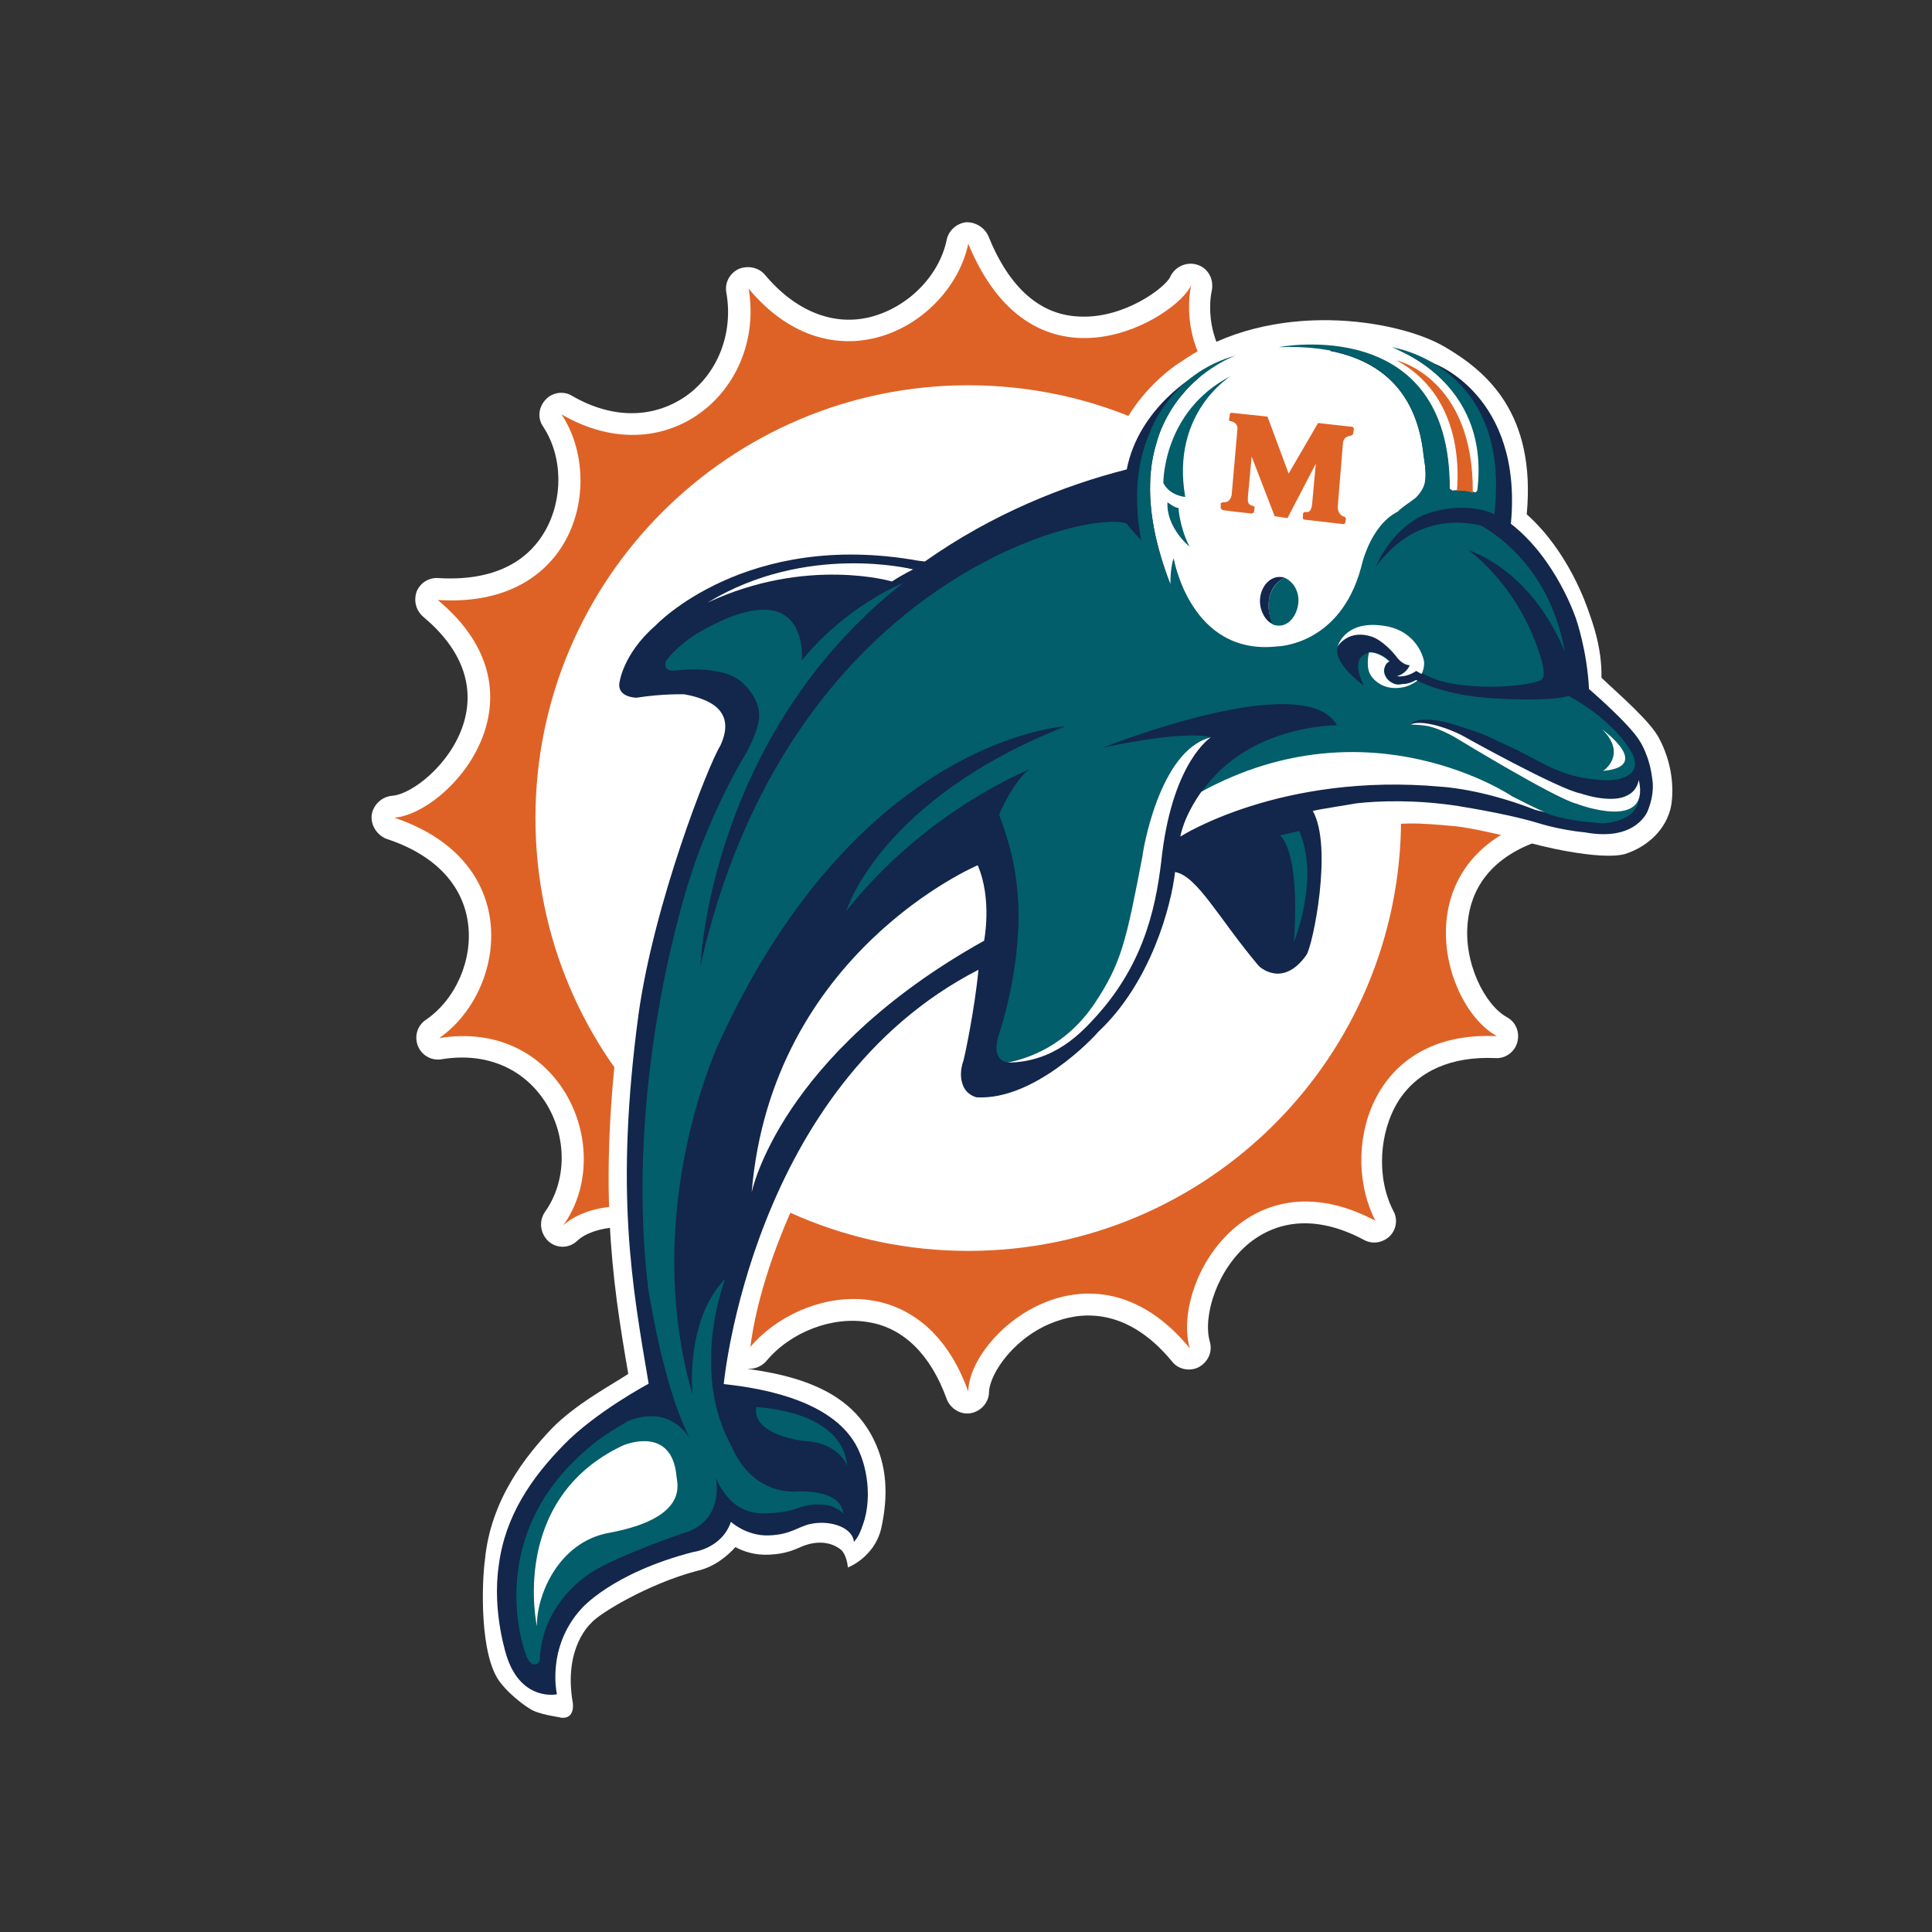 <?xml version="1.0" encoding="utf-8"?>
<!-- Generator: Adobe Illustrator 16.0.4, SVG Export Plug-In . SVG Version: 6.00 Build 0)  -->
<!DOCTYPE svg PUBLIC "-//W3C//DTD SVG 1.1//EN" "http://www.w3.org/Graphics/SVG/1.1/DTD/svg11.dtd">
<svg version="1.1" xmlns="http://www.w3.org/2000/svg" xmlns:xlink="http://www.w3.org/1999/xlink" x="0px" y="0px" width="512px"
	 height="512px" viewBox="0 0 512 512" enable-background="new 0 0 512 512" xml:space="preserve">
<rect x="0" y="0" width="512" height="512" fill="#333333" stroke="none"/>
<g id="grids" display="none">
	<g id="svgGrid_13_" display="inline">
		<line fill="none" stroke="#B35047" x1="32" y1="0" x2="32" y2="512"/>
		<line fill="none" stroke="#B35047" x1="64" y1="0" x2="64" y2="512"/>
		<line fill="none" stroke="#B35047" x1="96" y1="0" x2="96" y2="512"/>
		<line fill="none" stroke="#B35047" x1="128" y1="0" x2="128" y2="512"/>
		<line fill="none" stroke="#B35047" x1="160" y1="0" x2="160" y2="512"/>
		<line fill="none" stroke="#B35047" x1="192" y1="0" x2="192" y2="512"/>
		<line fill="none" stroke="#B35047" x1="224" y1="0" x2="224" y2="512"/>
		<line fill="none" stroke="#B35047" x1="256" y1="0" x2="256" y2="512"/>
		<line fill="none" stroke="#B35047" x1="288" y1="0" x2="288" y2="512"/>
		<line fill="none" stroke="#B35047" x1="320" y1="0" x2="320" y2="512"/>
		<line fill="none" stroke="#B35047" x1="352" y1="0" x2="352" y2="512"/>
		<line fill="none" stroke="#B35047" x1="384" y1="0" x2="384" y2="512"/>
		<line fill="none" stroke="#B35047" x1="416" y1="0" x2="416" y2="512"/>
		<line fill="none" stroke="#B35047" x1="448" y1="0" x2="448" y2="512"/>
		<line fill="none" stroke="#B35047" x1="480" y1="0" x2="480" y2="512"/>
		<line fill="none" stroke="#B35047" x1="0" y1="32" x2="512" y2="32"/>
		<line fill="none" stroke="#B35047" x1="0" y1="64" x2="512" y2="64"/>
		<line fill="none" stroke="#B35047" x1="0" y1="96" x2="512" y2="96"/>
		<line fill="none" stroke="#B35047" x1="0" y1="128" x2="512" y2="128"/>
		<line fill="none" stroke="#B35047" x1="0" y1="160" x2="512" y2="160"/>
		<line fill="none" stroke="#B35047" x1="0" y1="192" x2="512" y2="192"/>
		<line fill="none" stroke="#B35047" x1="0" y1="224" x2="512" y2="224"/>
		<line fill="none" stroke="#B35047" x1="0" y1="256" x2="512" y2="256"/>
		<line fill="none" stroke="#B35047" x1="0" y1="288" x2="512" y2="288"/>
		<line fill="none" stroke="#B35047" x1="0" y1="320" x2="512" y2="320"/>
		<line fill="none" stroke="#B35047" x1="0" y1="352" x2="512" y2="352"/>
		<line fill="none" stroke="#B35047" x1="0" y1="384" x2="512" y2="384"/>
		<line fill="none" stroke="#B35047" x1="0" y1="416" x2="512" y2="416"/>
		<line fill="none" stroke="#B35047" x1="0" y1="448" x2="512" y2="448"/>
		<line fill="none" stroke="#B35047" x1="0" y1="480" x2="512" y2="480"/>
		<rect fill="none" stroke="#B35047" width="512" height="512"/>
	</g>
</g>
<g id="b_x26_w" display="none">
	<g id="Layer_9" display="inline">
	</g>
	<g id="Layer_6_copy" display="inline">
	</g>
	<g id="Layer_7_copy" display="inline">
	</g>
	<g id="Layer_11_copy" display="inline">
	</g>
	<g id="Layer_13_copy" display="inline">
	</g>
	<g id="Layer_15_copy" display="inline">
	</g>
	<g id="Layer_17_copy" display="inline">
	</g>
	<g id="Layer_19_copy" display="inline">
	</g>
	<g id="Layer_21_copy" display="inline">
	</g>
	<g id="Layer_23_copy" display="inline">
	</g>
	<g id="Layer_25_copy" display="inline">
	</g>
	<g id="Layer_27" display="inline">
	</g>
	<g id="Layer_29_copy" display="inline">
		<path fill="#FFFFFF" d="M409.8,211c-13.7-2.9-17.8-18.3-18-19v-0.2c-4.2-15.4,9.3-26.8,10-27.3c2-1.7,2.7-4.6,1.5-7
			c-1.2-2.4-3.7-3.7-6.5-3.2c-17.3,3.6-27.7-9.5-29.4-11.9c-8.8-18.7,1-29.7,1.4-30c2-2.2,2.2-5.4,0.3-7.8c-1.9-2.2-5.3-2.7-7.6-1
			c-15.1,9.8-28.3,0.2-28.8-0.3h-0.2c-14.9-10.7-11.5-25.6-11.4-26.1c0.7-3.1-0.9-6.1-3.7-7c-2.9-1-6.1,0.5-7.3,3.2
			c-1.2,2.7-11.9,10.9-23.6,10.5c-10.7-0.2-19-7.5-24.6-21.4c-1-2.2-3.4-3.7-5.9-3.6c-2.5,0.3-4.6,2.2-5.1,4.6
			c-2,9.7-10.4,18-20.2,20.5c-9.8,2.5-19.9-1.5-28-11.2c-1.7-2-4.6-2.5-7-1.5c-2.4,1.2-3.7,3.7-3.2,6.3c1.9,10.9-2.4,21.6-10.9,27.5
			c-8.7,5.9-19.5,5.9-30-0.2c-2.2-1.4-5.3-0.9-7,1c-1.9,2-2.2,4.9-0.7,7.1c5.3,8,5.4,19.3,0.5,27.8c-3.6,6.3-11.4,13.4-28.2,12.4
			c-2.5-0.2-4.8,1.2-5.8,3.6c-0.8,2.4-0.2,4.9,1.7,6.6c10.2,8.5,13.9,18.3,10.7,28.5c-3.4,10.7-13.7,18.7-19,19
			c-2.7,0.3-4.9,2.4-5.3,5.1c-0.3,2.7,1.4,5.3,3.9,6.3c12.6,4.1,20.2,12,21.6,22.2c1.4,9.7-3.2,20.4-11.2,25.8c-2.2,1.5-3.1,4.4-2,7
			c1,2.4,3.6,3.9,6.3,3.4c11.7-1.9,21.7,2.4,27.5,11.5c5.8,9.2,5.6,20.9-0.2,29c-1.7,2.5-1.2,5.8,1,7.8c2.2,1.9,5.4,1.9,7.6-0.2
			c4.4-4.1,15.8-5.3,25.3-0.5c7.3,3.6,15.6,11.2,14.4,28.2c-0.2,2.5,1.4,4.9,3.7,5.8c2.2,1,4.9,0.3,6.6-1.5
			c6.4-7.8,17.6-12.1,27.2-10.4c9.3,1.5,16.5,8.7,20.7,20.4c1,2.5,3.6,4.2,6.4,3.7c2.7-0.5,4.8-2.9,4.8-5.6
			c0.2-5.1,7.1-15.1,18-18.8c7.6-2.7,19.2-3,30.5,10.7c1.7,2.2,4.8,2.7,7.1,1.5c2.5-1.4,3.7-4.1,2.9-6.8c-1.9-6.8,2-19.2,10.5-26.1
			c8.3-6.6,18.8-7,30.4-0.8c2.2,1.2,4.9,0.8,6.8-1c1.7-1.7,2.2-4.4,1-6.6c-4.6-8.8-3.9-21,1.4-29.4c5.1-7.8,13.9-11.7,25.6-11.2
			c2.5,0.2,5.1-1.5,5.8-4.2c0.7-2.5-0.3-5.3-2.7-6.6c-5.9-3.2-11.7-14.6-10.4-25.5c0.8-7.5,5.1-17.3,20.9-21.9
			c2.5-0.7,4.4-3.1,4.2-5.8C414.2,213.7,412.4,211.5,409.8,211z"/>
		<path d="M408.6,216.6c-36.8,10.7-27,49.6-11.9,58c-34.1-1.7-41.6,30.9-32.2,48.9c-34.5-18.2-54,17-49.2,33.8
			c-26-31.6-58.5-3.9-58.7,11.5c-12-33.6-44.3-27.8-57.9-11.7c2.5-37.7-37-43.6-49.4-32.4c14.3-20.2-0.8-54.8-32.9-49.6
			c17.6-12.2,22.9-46.7-11.9-58.4c14.4-1.2,42.3-32.1,11.5-57.7c36.7,2.4,44.5-31.6,32.8-49.2c28,16.3,54.1-6.6,49.6-33.3
			c22.7,27.2,53.6,9.8,58.2-11.9c17.7,42.8,55.5,19.5,59.1,10.9c0,0-4.9,19,13.6,32.4c0,0,16.6,12.7,35.5,0.3c0,0-13.2,13.9-2.2,37
			c0,0,12.7,19.3,35.6,14.6c0,0-17.1,13.9-11.9,33.4C386.2,193.3,391,213,408.6,216.6L408.6,216.6z"/>
		<path fill="#FFFFFF" d="M141.9,216.8c0-63.3,51.4-114.7,114.7-114.7c63.3,0,114.7,51.4,114.7,114.7c0,63.5-51.4,114.7-114.7,114.7
			C193.3,331.5,141.9,280.2,141.9,216.8z M140.2,452.7c0,0-4.4-2.7-7.6-6.8c-5.6-7.1-4.9-26.6-4.1-32.4c1.5-16.3,11.2-28,17.6-34.8
			c6.4-6.6,16-11.7,20.4-14.6c-4.4-25.5-8.1-50.2-2-95.9c3.9-29.2,17.8-65.8,22.2-73c0.7-1.5,0.9-2.7,0.5-3.2
			c-0.3-0.8-2.4-2.2-6.3-2.9c-1.2,0-6.1-0.2-11.5,0.8h-0.8c-1,0-4.9-0.3-7.3-3.1c-1.4-1.7-2-3.7-2-5.8v-0.3c0.2-1,1.2-10,11.4-18.8
			c2.4-2.5,27.2-26.5,73-18.5c15.3-10.4,32.2-18.2,50.9-23.2c4.4-15.1,16.5-23.2,18.5-24.4C337,79.1,370.6,84.6,383,92
			c10.9,6.4,24.1,17.5,21.6,44.3c11,9.8,15.8,23.9,16.6,26.3c0.5,1.5,3.4,8.8,3.2,17c4.6,4.4,13.2,11.7,15.4,16.3
			c3.1,5.9,3.9,12.4,3.1,17.5c-1.2,6.4-6.3,11-12.2,12.9c-6.6,1.9-24.1-2.4-26.8-3.4c-4.8-1.5-14.8-3.6-17.8-3.9
			c-10.7-1-13.9-1.2-26.1,0.5c-2.5,0.3-4.1,0.5-5.6,1c3.2,16-2.9,33.6-4.1,35.1c-3.4,4.4-7.3,7.3-11.4,7.5c-5.1,0.3-8.3-3.2-8.7-3.7
			h-0.2c-3.6-4.4-6.6-8.5-9.3-12c-2-2.9-4.2-5.8-6.1-8c-2.5,11.2-8.7,26.6-20.2,37.7c-6.4,7.6-21.9,19.3-35.1,18.7
			c-3.7-0.2-6.3-1.7-8.1-5.3c-1.5-3.2-1.7-7.8-0.3-11.2c0.2-0.3,1.2-3.4,2.2-8.3c-9,5.3-18.8,13.2-27.5,22.4
			c-7,7.5-25.8,41.4-27.3,69.4c18.5,2.5,28.3,8.6,33.3,18.8c3.4,7,3.9,14.6,1.9,23.6c-1.9,7.6-8.8,10.2-8.8,10.2s-0.2-3-1.7-4.6
			c-4.1-3.4-9.2-1.5-10.4-1c-1.9,0.8-4.2,2-8.7,2.2c-3.7,0.2-6.8-0.8-9-2c-2.2,2.4-5.6,5.3-10.2,6.3c-12.9,3.4-26.1,11.4-28,13.8
			c0,0-7.5,6.4-4.9,21.2c0,0,0.7,4.4-3.2,3.9C148.5,455,142.7,454.5,140.2,452.7L140.2,452.7z"/>
		<path d="M347.9,214.9c5.4,9.5,0,35.8-1.7,38.2c-6.4,9-12.6,2.9-12.6,2.9c-10.5-12.4-16.3-23.9-22.2-24.9
			c-1,8.8-6.3,29.2-20.4,42.4c-1.2,1.5-17,18.2-32.2,17.3c-0.8-0.2-2.5-0.9-3.4-2.7c-1.5-3.2-0.3-6.3,0-7.3
			c0.2-0.7,2.9-13.2,3.9-23.8c-60.2,30.9-67.5,109.8-67.5,109.8c11.5,1.2,29.5,4.8,35.5,17c3.1,6.4,3.4,14.4,1.5,19.9
			c-0.8,2.4-1.4,3.7-2.5,4.9c-0.3-3.6-5.8-5.8-11.2-4.8c-3.7,0.7-5.3,2.9-11.4,3.1c-5.9,0.2-10-3.6-10-3.6c-2.4,7.1-10,8-10,8
			c-21.7,5.6-29.7,15.1-29.7,15.1c-9.3,10.3-6.4,22.6-6.4,22.6s-9.2,2-13.2-9.7c0,0-4.1-11.9-2.2-24.6c1.7-13.1,8.8-23.2,17.1-31.7
			c8.5-8.8,22.6-16.3,22.6-16.3c-4.4-26.1-9-50.7-2.7-97.8c4.1-29.5,18.5-66.2,21.7-71.3c3.7-8-0.8-12-9.5-13.6
			c0,0-5.8-0.2-12.7,0.9c0,0-4.8,0-4.6-3.6c0,0,0.7-7.8,9.7-15.6c0,0,23.8-25.3,69.6-17.1l1.7,0.2c18-12.7,37-20.2,53.5-24.4
			c3.2-16.5,18.5-25.1,18.5-25.1c1.2-0.3-0.3,1.5,0.8,1c-9.2,7.8-19.5,24.1-7.5,54.8c0,0-0.2-3.6,0.8-7c0,0,4.4,26,27.5,23.4
			c0,0,16.6-0.2,22.2-20.9c0,0,2-10.4,9.7-14.8c1.4-1.4,2.2-1.7,4.8-3.7c2.5-2.7,2.9-4.8,2-10.7c-1-10.2-5.3-24.6-24.9-28.3
			c0.2-0.3,0.3-0.8,0.3-1.2c13.4,1.2,31.7,8.3,31.6,37.8l0.7,0.5c0,0,3.4-0.5,6.1,0.5c0,0,0.3-0.2,0.5-0.5c3.6-29.4-22.7-38-22.7-38
			c7.8,2.5,11.2,4.2,11.2,4.2s23.4,8.5,20.2,42.4c12.2,9.5,17.3,25.3,17.3,25.3s2.9,8.3,3.4,18.5c0,0,10.5,9,13.4,13.7
			c0,0,2.7,3.9,3.4,10.4c0,0,0.7,3.4-1.2,8.1c0,0-2.9,8.3-16.6,5.8c-7-0.7-12.2-2.4-12.2-2.4c-7.3-2.2-16.1-3.7-21.5-4.6
			c-11-1.7-21-1.4-27-0.7C359.1,213,349.9,214.4,347.9,214.9z"/>
		<path fill="#FFFFFF" d="M310.2,155c0,0-0.2-3.6,0.8-7c0,0,4.4,26,27.5,23.4c0,0,16.6-0.2,22.2-20.9c0,0,2-10.4,9.7-14.8
			c1.4-1.4,2.2-1.7,4.8-3.7c2.5-2.7,2.9-4.8,2-10.7c-1.2-12.1-7-30.4-38.4-29.2c0,0,45.5-9,45.3,37.5l0.7,0.5c0,0,3.4-0.5,6.1,0.5
			c0,0,0.3-0.2,0.5-0.5c3.6-29.4-22.7-38-22.7-38s1.5,0.3,3.7,1c-9.7-3.9-20-3.4-20-3.4c-10.5,0.2-18.8,1.9-25.3,4.4h0.3
			C327.5,94.2,291.4,106.8,310.2,155L310.2,155z"/>
		<path d="M434.3,209c1.5,9.2-9.8,9.2-9.8,9.2c-13.7-1.2-15.1-2.5-25.6-8.3c0,0-37.2-22.6-80.4,0c0,0-0.7,0.8-1.5,2.2
			c12-20.2,37.3-19.9,37.3-19.9c-8.7-15.4-61.9,5.9-61.9,5.9c23.2-4.9,28.5-2.7,28.5-2.7h-0.2c-13.6,3.7-17.8,31.2-17.8,31.2
			c-4.4,22.9-5.6,28.7-12.9,39.5c-2.9,4.2-9.7,12.7-22.9,15.4h1h-1.2c-0.5,0-1-0.3-1-0.3s-2.9-1-1.4-6.4c0,0,5.9-16.5,5.4-34.5
			c-0.5-11.2-2.7-17.1-4.1-21.6c-0.3-0.8-0.7-1.7-1-2.9c0,0,3.7-8.8,8-11.9c0,0-27.5,10.9-48.5,37.5c0,0,8.7-29.4,58-48.9
			c0,0-54.5,2.9-91.5,83.3c0,0-21.4,44.5-7.3,93.7c0,0-2-19.7,8.7-30.6c0,0-9.7,24.6,2,45c0,0,4.1,11.2,16.1,11.4
			c0,0,12.4-1.2,13.2,5.8c-0.5-0.5-1.2-1-1.7-1.2c-0.9-0.5-1.7-1.2-5.3-1.2c-4.1,0-5.1,1.7-11,2.2c-3.6,0.3-11,1.4-15.8-9.2
			c0,0,2.7,11.7-9.2,14.8c0,0-15.6,5.4-22.6,9.5c0,0-13.6,7.1-14.8,22.9c0,0,0.3,2.2-1.5,2.2c0,0-1.5,0.2-2.5-3.4
			c0,0-11.2-30,16.3-53.5c3.4-3.1,7.3-5.4,11-7.6c11.7-4.7,16.5,4.8,16.5,4.8c-6.6-12.9-10-33.4-11.2-40.2c0-0.7,0-1.4-0.2-2
			c-5.4-50.4,8.3-99.6,13.9-113.9c3.1-8.1,6.6-15.6,10.5-22.6l-0.2,0.3c4.8-7.5,5.3-11.7,5.3-11.7c1.2-5.6-3.9-10-3.9-10
			c-4.9-5.4-18-3.6-18-3.6s-3.4,0.5-2.7-2.2v-0.2c1.7-2.5,4.8-5.1,8.1-7.3c30.4-17.8,28,7,28,7c11.9-14.6,26.8-20.5,26.8-20.5
			C188,194.9,185.6,256,185.6,256c22.9-101.5,101.5-121,112.9-117.3c0.5,0.7,2.7,3.2,3.9,4.4c-1.5-8.1-2-18.8,2.4-28.7
			c0,0,5.3-15.4,22.7-20.2c0,0-4.9,1.7-10.2,6.3c-2.4,2-4.9,4.8-7.1,8.3c-0.5,1-1.2,2-1.7,3.2c-0.8,1.5-1.5,3.4-2,5.4
			c-1,3.2-1.7,7-1.7,11c-0.2,7.3,1.4,16.1,5.4,26.5c0,0-0.2-3.6,0.8-7c0,0,4.4,26,27.5,23.4c0,0,16.6-0.2,22.2-20.9
			c0,0,2.2-11,9.7-14.8c1.4-1.4,2.2-1.7,4.8-3.7c2.2-2.2,2.4-4.1,2.4-4.1c0.5-2.9-0.3-6.6-0.3-6.6c-1.2-12.1-7-30.4-38.4-29.2
			c0,0,45.5-9,45.3,37.5l0.7,0.5c0,0,3.4-0.5,6.1,0.5c0,0,0.3-0.2,0.5-0.5c3.6-29.4-22.7-38-22.7-38s31.9,4.6,27.2,44.3
			c-3.9-2-11.7-2.7-19,0.3c-8.7,4.2-12.4,13.6-12.4,13.6c9.3-12.6,20.9-12.6,28-10.9c7.5,4.4,18.8,14.3,22.2,33.9
			c0,0,0.2,0.2,0.2,0.3c-2.2-5.8-9.7-21.6-26-27.8c0,0,12,8.1,18.3,25.5c0.8,2.4,3.2,8.5,0.7,9.2c-4.4,1.7-17.8,2.5-26.5,0
			c-2.5-0.9-3.7-1.4-4.9-2.2c-0.5-0.2-1.2-0.5-1.2-0.5c-2.7,1.9-5.1,1.4-5.1,1.4c2.5-0.7,3.4-2.9,3.4-2.9c-2.2-0.2-3.7-2.5-3.7-2.5
			c-3.2-3.9-5.9-4.9-5.9-4.9c-6.3-2.4-9.2,1.7-9.5,2.4c-0.8,2,0.2,5.4,6.8,10.5c-1.7-3.6-2.7-7.5,1.2-8.7c0.2,0,0.3-0.2,0.3-0.2
			c2.2-0.2,4.4,1.4,5.4,2.4c-0.5,0.2-1,0.7-1.2,1.4c-0.7,1.5,0.3,3.6,2.2,4.4c0.7,0.3,1.5,0.3,2.4,0.2c1,0,2.2-0.3,3.6-1
			c5.9,3.1,14.4,4.6,21.2,4.9c0,0,14.9,0.9,19.2-0.7c12.9,7.1,17.1,15.4,17.3,16.3c2,6.1-6.8,6.1-6.8,6.1
			c-12.4-0.3-17.1-4.8-25.6-8.7c-9.5-4.4-6.1-3.1-15.3-6.1c0,0-9.3-3.1-11.9,0.3l0.5-0.5c0,0,3.6-0.5,9.8,2.5
			c7,3.6,13.4,6.6,20.2,9.8c0,0,10,8.5,21,7.5l4.1,0.3L434.3,209L434.3,209z M314.1,131.7c0,0-4.1-0.3-5.8-3.7c0,0-0.2-19,17.8-28.3
			C326.2,99.7,310.2,109.3,314.1,131.7z M309.4,133.1c0,0,1.9,1.5,2.9,1.5c0,0,0.3,5.1,2.9,10.2C315.1,144.8,309,139.7,309.4,133.1z
			 M340.4,153.1c-3.7,1.9-4.1,5.8-4.1,5.8c-0.5,3.6,0.8,6.3,1,6.6c0.5,0.2,1,0.3,1.7,0.3c2.7,0,4.9-2.9,5.1-6.4
			C344.2,156.3,342.5,154,340.4,153.1z"/>
		<path fill="#13264B" d="M336.3,158.9c0,0,0.3-3.9,4.1-5.8c-0.5-0.2-0.8-0.2-1.4-0.2c-2.7,0-5.1,2.9-5.1,6.4c0,2.7,1.5,5.3,3.4,6.1
			C337.2,165.2,335.8,162.5,336.3,158.9L336.3,158.9z"/>
		<path d="M326.5,111.7c1.4,0.5,1.5,1.4,1.4,2.4l-1.5,17.1c-0.2,0.9-0.7,1.9-1.9,1.9H324c0,0-0.5,0.2-0.5,0.3v1.2
			c0,0,0.2,0.3,0.3,0.5c0.2,0.2,8,1,8,1s0.3-0.2,0.5-0.3l0.2-1.4l-0.3-0.3c-2-0.3-1.4-1.9-1.5-2.4l1-10.7l6.1,15.8l3.4,0.5l7.5-14.4
			l-1,10.9c-0.2,1.5-0.8,1.9-1.2,1.9h-0.5c0,0-0.5-0.2-0.7,0.5v0.7c0,0-0.2,0.7,0.3,0.8l10.4,1.2c0,0,0.3,0,0.5-0.3l0.2-1.2
			c0,0-0.3-0.5-0.5-0.5c0,0-1.5-0.2-1.7-2.4l1.4-17.1c0,0,0-1.7,2-1.9c0,0,0.5-0.2,0.7-0.5l0.2-1.4c0,0-0.2-0.5-0.5-0.5
			c-0.2,0-9-1-9-1l-7.8,13.4l-5.6-15.1l-9.5-1c0,0-0.5,0-0.5,0.5c0,0.3-0.2,1.2-0.2,1.2s0,0.5,0.2,0.5
			C325.8,111.5,326.5,111.7,326.5,111.7L326.5,111.7z M390.3,130.6c0.3-30.5-20.2-35.1-20.2-35.1c16.6,9,16.6,27.7,16,34.6
			C387.1,130,388.8,130,390.3,130.6L390.3,130.6z"/>
		<path fill="#FFFFFF" d="M376.7,178.6c0.3-0.3,0.8-1.9,0.7-3.2c-0.3-2-2.7-9-11.9-9.7c-9.3-0.9-11,5.6-11,5.6s2.9-4.9,9.5-2.4
			c0,0,2.7,1,5.9,4.9c0,0,1.5,2.4,3.7,2.5c0,0-0.8,2.2-3.4,2.9c0,0,2.4,0.5,5.1-1.4L376.7,178.6L376.7,178.6z M371.6,181.3
			c-0.8,0.2-1.7,0.2-2.4-0.2c-1.9-0.8-2.9-2.9-2.2-4.4c0.2-0.7,0.7-1.2,1.2-1.4c-1-1-3.2-2.5-5.4-2.4c0,0-1,3.9,0.5,6.1
			c0,0,2.5,4.4,8.7,3.1c0,0,1.7-0.3,3.6-1.7c-0.2-0.2-0.3-0.2-0.3-0.2C373.9,181,372.7,181.3,371.6,181.3L371.6,181.3z M419,210.3
			c0,0,13.6,4.9,15.3-3.6c3.2,13.9-16.5,6.3-16.5,6.3c-5.8-1.5-31.7-17.3-31.7-17.3c-5.4-3.2-8.5-3.4-8.5-3.4
			c-1-0.2-3.7-0.3-3.7-0.3c1.7-1,7-0.3,13.2,2.7C387.1,194.7,413.2,209.3,419,210.3L419,210.3z M406.8,214.6
			c-14.3-5.6-24.8-6.1-24.8-6.1c-42.6-3.9-69.2,13.2-69.2,13.2c1.2-6.1,5.6-11.9,5.6-11.9c44.5-24.3,82.3,1.2,82.3,1.2
			s7.5,3.9,8.7,4.2C409.3,215.2,407.8,214.9,406.8,214.6L406.8,214.6z M320.9,195.4c0,0-9.8,6.1-12.9,30.7
			c-1.4,12.7-4.1,28.2-17.1,42.8c-4.4,4.9-11.5,12.6-23.9,12.7c13.2-2.7,20-11.2,22.9-15.4c7.3-10.9,8.5-16.6,12.9-39.5
			C302.7,226.6,307,198.8,320.9,195.4L320.9,195.4z M260.8,249.3c0,0,2.2-11-1.7-20c0,0-54.6,23.1-59.9,86.7
			C199.2,316,206.5,279.6,260.8,249.3L260.8,249.3z M187.5,159.7c26.3-16,54.5-8.8,54.5-8.8s-3.1,1.5-5.6,3.2
			C236.4,154.1,213.8,147.4,187.5,159.7z M161.5,406.2c-13.6,2.4-19.4,16.8-19.2,24.8c0,0-7.5-33.6,22.7-47.9c0,0,13.1-5.8,14.3,8.3
			C179.5,393.4,182.4,402.3,161.5,406.2z M424.6,193.3c0,0,13.6,9.8,0.2,11C424.8,204.4,431.4,200,424.6,193.3z"/>
		<path fill="#FFFFFF" d="M344.3,220.2l-5.1,1.2c0,0,5.4,3.4,3.7,28.2C343,249.5,349.8,232.7,344.3,220.2z M200.4,372.9
			c0,0,22.9,0.7,24.1,15.6c0,0-2-6.1-11.2-6.6C213.3,381.9,199.2,380.5,200.4,372.9z"/>
	</g>
	<g id="Layer_31_copy" display="inline">
	</g>
	<g id="Layer_33_copy" display="inline">
	</g>
	<g id="Layer_35_copy" display="inline">
	</g>
	<g id="Layer_37_copy" display="inline">
	</g>
	<g id="Layer_39_copy" display="inline">
	</g>
	<g id="Layer_41_copy" display="inline">
	</g>
	<g id="Layer_43_copy" display="inline">
	</g>
	<g id="Layer_48" display="inline">
	</g>
	<g id="Layer_45_copy" display="inline">
	</g>
	<g id="Layer_49_copy_2" display="inline">
	</g>
	<g id="Layer_51" display="inline">
	</g>
	<g id="Layer_53_copy" display="inline">
	</g>
	<g id="Layer_55_copy" display="inline">
	</g>
	<g id="Layer_57_copy" display="inline">
	</g>
	<g id="Layer_59_copy" display="inline">
	</g>
	<g id="Layer_61_copy" display="inline">
	</g>
	<g id="Layer_63_copy" display="inline">
	</g>
</g>
<g id="color">
	<g id="Layer_5">
	</g>
	<g id="Layer_6">
	</g>
	<g id="Layer_7">
	</g>
	<g id="Layer_11">
	</g>
	<g id="Layer_13">
	</g>
	<g id="Layer_15">
	</g>
	<g id="Layer_17">
	</g>
	<g id="Layer_19">
	</g>
	<g id="Layer_21">
	</g>
	<g id="Layer_23">
	</g>
	<g id="Layer_25">
	</g>
	<g id="Layer_27_copy">
	</g>
	<g id="Layer_29">
		<g>
			<path fill="#FFFFFF" d="M409.8,211c-13.7-2.9-17.8-18.3-18-19v-0.2c-4.2-15.4,9.3-26.8,10-27.3c2-1.7,2.7-4.6,1.5-7
				c-1.2-2.4-3.7-3.7-6.5-3.2c-17.3,3.6-27.7-9.5-29.4-11.9c-8.8-18.7,1-29.7,1.4-30c2-2.2,2.2-5.4,0.3-7.8c-1.9-2.2-5.3-2.7-7.6-1
				c-15.1,9.8-28.3,0.2-28.8-0.3h-0.2c-14.9-10.7-11.5-25.6-11.4-26.1c0.7-3.1-0.9-6.1-3.7-7c-2.9-1-6.1,0.5-7.3,3.2
				c-1.2,2.7-11.9,10.9-23.6,10.5c-10.7-0.2-19-7.5-24.6-21.4c-1-2.2-3.4-3.7-5.9-3.6c-2.5,0.3-4.6,2.2-5.1,4.6
				c-2,9.7-10.4,18-20.2,20.5c-9.8,2.5-19.9-1.5-28-11.2c-1.7-2-4.6-2.5-7-1.5c-2.4,1.2-3.7,3.7-3.2,6.3
				c1.9,10.9-2.4,21.6-10.9,27.5c-8.7,5.9-19.5,5.9-30-0.2c-2.2-1.4-5.3-0.9-7,1c-1.9,2-2.2,4.9-0.7,7.1c5.3,8,5.4,19.3,0.5,27.8
				c-3.6,6.3-11.4,13.4-28.2,12.4c-2.5-0.2-4.8,1.2-5.8,3.6c-0.8,2.4-0.2,4.9,1.7,6.6c10.2,8.5,13.9,18.3,10.7,28.5
				c-3.4,10.7-13.7,18.7-19,19c-2.7,0.3-4.9,2.4-5.3,5.1c-0.3,2.7,1.4,5.3,3.9,6.3c12.6,4.1,20.2,12,21.6,22.2
				c1.4,9.7-3.2,20.4-11.2,25.8c-2.2,1.5-3.1,4.4-2,7c1,2.4,3.6,3.9,6.3,3.4c11.7-1.9,21.7,2.4,27.5,11.5c5.8,9.2,5.6,20.9-0.2,29
				c-1.7,2.5-1.2,5.8,1,7.8c2.2,1.9,5.4,1.9,7.6-0.2c4.4-4.1,15.8-5.3,25.3-0.5c7.3,3.6,15.6,11.2,14.4,28.2
				c-0.2,2.5,1.4,4.9,3.7,5.8c2.2,1,4.9,0.3,6.6-1.5c6.4-7.8,17.6-12.1,27.2-10.4c9.3,1.5,16.5,8.7,20.7,20.4c1,2.5,3.6,4.2,6.4,3.7
				c2.7-0.5,4.8-2.9,4.8-5.6c0.2-5.1,7.1-15.1,18-18.8c7.6-2.7,19.2-3,30.5,10.7c1.7,2.2,4.8,2.7,7.1,1.5c2.5-1.4,3.7-4.1,2.9-6.8
				c-1.9-6.8,2-19.2,10.5-26.1c8.3-6.6,18.8-7,30.4-0.8c2.2,1.2,4.9,0.8,6.8-1c1.7-1.7,2.2-4.4,1-6.6c-4.6-8.8-3.9-21,1.4-29.4
				c5.1-7.8,13.9-11.7,25.6-11.2c2.5,0.2,5.1-1.5,5.8-4.2c0.7-2.5-0.3-5.3-2.7-6.6c-5.9-3.2-11.7-14.6-10.4-25.5
				c0.8-7.5,5.1-17.3,20.9-21.9c2.5-0.7,4.4-3.1,4.2-5.8C414.2,213.7,412.4,211.5,409.8,211z"/>
			<path fill="#DE6226" d="M408.6,216.6c-36.8,10.7-27,49.6-11.9,58c-34.1-1.7-41.6,30.9-32.2,48.9c-34.5-18.2-54,17-49.2,33.8
				c-26-31.6-58.5-3.9-58.7,11.5c-12-33.6-44.3-27.8-57.9-11.7c2.5-37.7-37-43.6-49.4-32.4c14.3-20.2-0.8-54.8-32.9-49.6
				c17.6-12.2,22.9-46.7-11.9-58.4c14.4-1.2,42.3-32.1,11.5-57.7c36.7,2.4,44.5-31.6,32.8-49.2c28,16.3,54.1-6.6,49.6-33.3
				c22.7,27.2,53.6,9.8,58.2-11.9c17.7,42.8,55.5,19.5,59.1,10.9c0,0-4.9,19,13.6,32.4c0,0,16.6,12.7,35.5,0.3c0,0-13.2,13.9-2.2,37
				c0,0,12.7,19.3,35.6,14.6c0,0-17.1,13.9-11.9,33.4C386.2,193.3,391,213,408.6,216.6L408.6,216.6z"/>
			<path fill="#FFFFFF" d="M141.9,216.8c0-63.3,51.4-114.7,114.7-114.7c63.3,0,114.7,51.4,114.7,114.7
				c0,63.5-51.4,114.7-114.7,114.7C193.3,331.5,141.9,280.2,141.9,216.8z M140.2,452.7c0,0-4.4-2.7-7.6-6.8
				c-5.6-7.1-4.9-26.6-4.1-32.4c1.5-16.3,11.2-28,17.6-34.8c6.4-6.6,16-11.7,20.4-14.6c-4.4-25.5-8.1-50.2-2-95.9
				c3.9-29.2,17.8-65.8,22.2-73c0.7-1.5,0.9-2.7,0.5-3.2c-0.3-0.8-2.4-2.2-6.3-2.9c-1.2,0-6.1-0.2-11.5,0.8h-0.8
				c-1,0-4.9-0.3-7.3-3.1c-1.4-1.7-2-3.7-2-5.8v-0.3c0.2-1,1.2-10,11.4-18.8c2.4-2.5,27.2-26.5,73-18.5
				c15.3-10.4,32.2-18.2,50.9-23.2c4.4-15.1,16.5-23.2,18.5-24.4C337,79.1,370.6,84.6,383,92c10.9,6.4,24.1,17.5,21.6,44.3
				c11,9.8,15.8,23.9,16.6,26.3c0.5,1.5,3.4,8.8,3.2,17c4.6,4.4,13.2,11.7,15.4,16.3c3.1,5.9,3.9,12.4,3.1,17.5
				c-1.2,6.4-6.3,11-12.2,12.9c-6.6,1.9-24.1-2.4-26.8-3.4c-4.8-1.5-14.8-3.6-17.8-3.9c-10.7-1-13.9-1.2-26.1,0.5
				c-2.5,0.3-4.1,0.5-5.6,1c3.2,16-2.9,33.6-4.1,35.1c-3.4,4.4-7.3,7.3-11.4,7.5c-5.1,0.3-8.3-3.2-8.7-3.7h-0.2
				c-3.6-4.4-6.6-8.5-9.3-12c-2-2.9-4.2-5.8-6.1-8c-2.5,11.2-8.7,26.6-20.2,37.7c-6.4,7.6-21.9,19.3-35.1,18.7
				c-3.7-0.2-6.3-1.7-8.1-5.3c-1.5-3.2-1.7-7.8-0.3-11.2c0.2-0.3,1.2-3.4,2.2-8.3c-9,5.3-18.8,13.2-27.5,22.4
				c-7,7.5-25.8,41.4-27.3,69.4c18.5,2.5,28.3,8.6,33.3,18.8c3.4,7,3.9,14.6,1.9,23.6c-1.9,7.6-8.8,10.2-8.8,10.2s-0.2-3-1.7-4.6
				c-4.1-3.4-9.2-1.5-10.4-1c-1.9,0.8-4.2,2-8.7,2.2c-3.7,0.2-6.8-0.8-9-2c-2.2,2.4-5.6,5.3-10.2,6.3c-12.9,3.4-26.1,11.4-28,13.8
				c0,0-7.5,6.4-4.9,21.2c0,0,0.7,4.4-3.2,3.9C148.5,455,142.7,454.5,140.2,452.7L140.2,452.7z"/>
			<path fill="#13264B" d="M347.9,214.9c5.4,9.5,0,35.8-1.7,38.2c-6.4,9-12.6,2.9-12.6,2.9c-10.5-12.4-16.3-23.9-22.2-24.9
				c-1,8.8-6.3,29.2-20.4,42.4c-1.2,1.5-17,18.2-32.2,17.3c-0.8-0.2-2.5-0.9-3.4-2.7c-1.5-3.2-0.3-6.3,0-7.3
				c0.2-0.7,2.9-13.2,3.9-23.8c-60.2,30.9-67.5,109.8-67.5,109.8c11.5,1.2,29.5,4.8,35.5,17c3.1,6.4,3.4,14.4,1.5,19.9
				c-0.8,2.4-1.4,3.7-2.5,4.9c-0.3-3.6-5.8-5.8-11.2-4.8c-3.7,0.7-5.3,2.9-11.4,3.1c-5.9,0.2-10-3.6-10-3.6c-2.4,7.1-10,8-10,8
				c-21.7,5.6-29.7,15.1-29.7,15.1c-9.3,10.3-6.4,22.6-6.4,22.6s-9.2,2-13.2-9.7c0,0-4.1-11.9-2.2-24.6c1.7-13.1,8.8-23.2,17.1-31.7
				c8.5-8.8,22.6-16.3,22.6-16.3c-4.4-26.1-9-50.7-2.7-97.8c4.1-29.5,18.5-66.2,21.7-71.3c3.7-8-0.8-12-9.5-13.6
				c0,0-5.8-0.2-12.7,0.9c0,0-4.8,0-4.6-3.6c0,0,0.7-7.8,9.7-15.6c0,0,23.8-25.3,69.6-17.1l1.7,0.2c18-12.7,37-20.2,53.5-24.4
				c3.2-16.5,18.5-25.1,18.5-25.1c1.2-0.3-0.3,1.5,0.8,1c-9.2,7.8-19.5,24.1-7.5,54.8c0,0-0.2-3.6,0.8-7c0,0,4.4,26,27.5,23.4
				c0,0,16.6-0.2,22.2-20.9c0,0,2-10.4,9.7-14.8c1.4-1.4,2.2-1.7,4.8-3.7c2.5-2.7,2.9-4.8,2-10.7c-1-10.2-5.3-24.6-24.9-28.3
				c0.2-0.3,0.3-0.8,0.3-1.2c13.4,1.2,31.7,8.3,31.6,37.8l0.7,0.5c0,0,3.4-0.5,6.1,0.5c0,0,0.3-0.2,0.5-0.5
				c3.6-29.4-22.7-38-22.7-38c7.8,2.5,11.2,4.2,11.2,4.2s23.4,8.5,20.2,42.4c12.2,9.5,17.3,25.3,17.3,25.3s2.9,8.3,3.4,18.5
				c0,0,10.5,9,13.4,13.7c0,0,2.7,3.9,3.4,10.4c0,0,0.7,3.4-1.2,8.1c0,0-2.9,8.3-16.6,5.8c-7-0.7-12.2-2.4-12.2-2.4
				c-7.3-2.2-16.1-3.7-21.5-4.6c-11-1.7-21-1.4-27-0.7C359.1,213,349.9,214.4,347.9,214.9z"/>
			<path fill="#FFFFFF" d="M310.2,155c0,0-0.2-3.6,0.8-7c0,0,4.4,26,27.5,23.4c0,0,16.6-0.2,22.2-20.9c0,0,2-10.4,9.7-14.8
				c1.4-1.4,2.2-1.7,4.8-3.7c2.5-2.7,2.9-4.8,2-10.7c-1.2-12.1-7-30.4-38.4-29.2c0,0,45.5-9,45.3,37.5l0.7,0.5c0,0,3.4-0.5,6.1,0.5
				c0,0,0.3-0.2,0.5-0.5c3.6-29.4-22.7-38-22.7-38s1.5,0.3,3.7,1c-9.7-3.9-20-3.4-20-3.4c-10.5,0.2-18.8,1.9-25.3,4.4h0.3
				C327.5,94.2,291.4,106.8,310.2,155L310.2,155z"/>
			<path fill="#015E6A" d="M434.3,209c1.5,9.2-9.8,9.2-9.8,9.2c-13.7-1.2-15.1-2.5-25.6-8.3c0,0-37.2-22.6-80.4,0
				c0,0-0.7,0.8-1.5,2.2c12-20.2,37.3-19.9,37.3-19.9c-8.7-15.4-61.9,5.9-61.9,5.9c23.2-4.9,28.5-2.7,28.5-2.7h-0.2
				c-13.6,3.7-17.8,31.2-17.8,31.2c-4.4,22.9-5.6,28.7-12.9,39.5c-2.9,4.2-9.7,12.7-22.9,15.4h1h-1.2c-0.5,0-1-0.3-1-0.3
				s-2.9-1-1.4-6.4c0,0,5.9-16.5,5.4-34.5c-0.5-11.2-2.7-17.1-4.1-21.6c-0.3-0.8-0.7-1.7-1-2.9c0,0,3.7-8.8,8-11.9
				c0,0-27.5,10.9-48.5,37.5c0,0,8.7-29.4,58-48.9c0,0-54.5,2.9-91.5,83.3c0,0-21.4,44.5-7.3,93.7c0,0-2-19.7,8.7-30.6
				c0,0-9.7,24.6,2,45c0,0,4.1,11.2,16.1,11.4c0,0,12.4-1.2,13.2,5.8c-0.5-0.5-1.2-1-1.7-1.2c-0.9-0.5-1.7-1.2-5.3-1.2
				c-4.1,0-5.1,1.7-11,2.2c-3.6,0.3-11,1.4-15.8-9.2c0,0,2.7,11.7-9.2,14.8c0,0-15.6,5.4-22.6,9.5c0,0-13.6,7.1-14.8,22.9
				c0,0,0.3,2.2-1.5,2.2c0,0-1.5,0.2-2.5-3.4c0,0-11.2-30,16.3-53.5c3.4-3.1,7.3-5.4,11-7.6c11.7-4.7,16.5,4.8,16.5,4.8
				c-6.6-12.9-10-33.4-11.2-40.2c0-0.7,0-1.4-0.2-2c-5.4-50.4,8.3-99.6,13.9-113.9c3.1-8.1,6.6-15.6,10.5-22.6l-0.2,0.3
				c4.8-7.5,5.3-11.7,5.3-11.7c1.2-5.6-3.9-10-3.9-10c-4.9-5.4-18-3.6-18-3.6s-3.4,0.5-2.7-2.2v-0.2c1.7-2.5,4.8-5.1,8.1-7.3
				c30.4-17.8,28,7,28,7c11.9-14.6,26.8-20.5,26.8-20.5C188,194.9,185.6,256,185.6,256c22.9-101.5,101.5-121,112.9-117.3
				c0.5,0.7,2.7,3.2,3.9,4.4c-1.5-8.1-2-18.8,2.4-28.7c0,0,5.3-15.4,22.7-20.2c0,0-4.9,1.7-10.2,6.3c-2.4,2-4.9,4.8-7.1,8.3
				c-0.5,1-1.2,2-1.7,3.2c-0.8,1.5-1.5,3.4-2,5.4c-1,3.2-1.7,7-1.7,11c-0.2,7.3,1.4,16.1,5.4,26.5c0,0-0.2-3.6,0.8-7
				c0,0,4.4,26,27.5,23.4c0,0,16.6-0.2,22.2-20.9c0,0,2.2-11,9.7-14.8c1.4-1.4,2.2-1.7,4.8-3.7c2.2-2.2,2.4-4.1,2.4-4.1
				c0.5-2.9-0.3-6.6-0.3-6.6c-1.2-12.1-7-30.4-38.4-29.2c0,0,45.5-9,45.3,37.5l0.7,0.5c0,0,3.4-0.5,6.1,0.5c0,0,0.3-0.2,0.5-0.5
				c3.6-29.4-22.7-38-22.7-38s31.9,4.6,27.2,44.3c-3.9-2-11.7-2.7-19,0.3c-8.7,4.2-12.4,13.6-12.4,13.6c9.3-12.6,20.9-12.6,28-10.9
				c7.5,4.4,18.8,14.3,22.2,33.9c0,0,0.2,0.2,0.2,0.3c-2.2-5.8-9.7-21.6-26-27.8c0,0,12,8.1,18.3,25.5c0.8,2.4,3.2,8.5,0.7,9.2
				c-4.4,1.7-17.8,2.5-26.5,0c-2.5-0.9-3.7-1.4-4.9-2.2c-0.5-0.2-1.2-0.5-1.2-0.5c-2.7,1.9-5.1,1.4-5.1,1.4c2.5-0.7,3.4-2.9,3.4-2.9
				c-2.2-0.2-3.7-2.5-3.7-2.5c-3.2-3.9-5.9-4.9-5.9-4.9c-6.3-2.4-9.2,1.7-9.5,2.4c-0.8,2,0.2,5.4,6.8,10.5c-1.7-3.6-2.7-7.5,1.2-8.7
				c0.2,0,0.3-0.2,0.3-0.2c2.2-0.2,4.4,1.4,5.4,2.4c-0.5,0.2-1,0.7-1.2,1.4c-0.7,1.5,0.3,3.6,2.2,4.4c0.7,0.3,1.5,0.3,2.4,0.2
				c1,0,2.2-0.3,3.6-1c5.9,3.1,14.4,4.6,21.2,4.9c0,0,14.9,0.9,19.2-0.7c12.9,7.1,17.1,15.4,17.3,16.3c2,6.1-6.8,6.1-6.8,6.1
				c-12.4-0.3-17.1-4.8-25.6-8.7c-9.5-4.4-6.1-3.1-15.3-6.1c0,0-9.3-3.1-11.9,0.3l0.5-0.5c0,0,3.6-0.5,9.8,2.5
				c7,3.6,13.4,6.6,20.2,9.8c0,0,10,8.5,21,7.5l4.1,0.3L434.3,209L434.3,209z M314.1,131.7c0,0-4.1-0.3-5.8-3.7
				c0,0-0.2-19,17.8-28.3C326.2,99.7,310.2,109.3,314.1,131.7z M309.4,133.1c0,0,1.9,1.5,2.9,1.5c0,0,0.3,5.1,2.9,10.2
				C315.1,144.8,309,139.7,309.4,133.1z M340.4,153.1c-3.7,1.9-4.1,5.8-4.1,5.8c-0.5,3.6,0.8,6.3,1,6.6c0.5,0.2,1,0.3,1.7,0.3
				c2.7,0,4.9-2.9,5.1-6.4C344.2,156.3,342.5,154,340.4,153.1z"/>
			<path fill="#13264B" d="M336.3,158.9c0,0,0.3-3.9,4.1-5.8c-0.5-0.2-0.8-0.2-1.4-0.2c-2.7,0-5.1,2.9-5.1,6.4
				c0,2.7,1.5,5.3,3.4,6.1C337.2,165.2,335.8,162.5,336.3,158.9L336.3,158.9z"/>
			<path fill="#DE6226" d="M326.5,111.7c1.4,0.5,1.5,1.4,1.4,2.4l-1.5,17.1c-0.2,0.9-0.7,1.9-1.9,1.9H324c0,0-0.5,0.2-0.5,0.3v1.2
				c0,0,0.2,0.3,0.3,0.5c0.2,0.2,8,1,8,1s0.3-0.2,0.5-0.3l0.2-1.4l-0.3-0.3c-2-0.3-1.4-1.9-1.5-2.4l1-10.7l6.1,15.8l3.4,0.5
				l7.5-14.4l-1,10.9c-0.2,1.5-0.8,1.9-1.2,1.9h-0.5c0,0-0.5-0.2-0.7,0.5v0.7c0,0-0.2,0.7,0.3,0.8l10.4,1.2c0,0,0.3,0,0.5-0.3
				l0.2-1.2c0,0-0.3-0.5-0.5-0.5c0,0-1.5-0.2-1.7-2.4l1.4-17.1c0,0,0-1.7,2-1.9c0,0,0.5-0.2,0.7-0.5l0.2-1.4c0,0-0.2-0.5-0.5-0.5
				c-0.2,0-9-1-9-1l-7.8,13.4l-5.6-15.1l-9.5-1c0,0-0.5,0-0.5,0.5c0,0.3-0.2,1.2-0.2,1.2s0,0.5,0.2,0.5
				C325.8,111.5,326.5,111.7,326.5,111.7L326.5,111.7z M390.3,130.6c0.3-30.5-20.2-35.1-20.2-35.1c16.6,9,16.6,27.7,16,34.6
				C387.1,130,388.8,130,390.3,130.6L390.3,130.6z"/>
			<path fill="#FFFFFF" d="M376.7,178.6c0.3-0.3,0.8-1.9,0.7-3.2c-0.3-2-2.7-9-11.9-9.7c-9.3-0.9-11,5.6-11,5.6s2.9-4.9,9.5-2.4
				c0,0,2.7,1,5.9,4.9c0,0,1.5,2.4,3.7,2.5c0,0-0.8,2.2-3.4,2.9c0,0,2.4,0.5,5.1-1.4L376.7,178.6L376.7,178.6z M371.6,181.3
				c-0.8,0.2-1.7,0.2-2.4-0.2c-1.9-0.8-2.9-2.9-2.2-4.4c0.2-0.7,0.7-1.2,1.2-1.4c-1-1-3.2-2.5-5.4-2.4c0,0-1,3.9,0.5,6.1
				c0,0,2.5,4.4,8.7,3.1c0,0,1.7-0.3,3.6-1.7c-0.2-0.2-0.3-0.2-0.3-0.2C373.9,181,372.7,181.3,371.6,181.3L371.6,181.3z M419,210.3
				c0,0,13.6,4.9,15.3-3.6c3.2,13.9-16.5,6.3-16.5,6.3c-5.8-1.5-31.7-17.3-31.7-17.3c-5.4-3.2-8.5-3.4-8.5-3.4
				c-1-0.2-3.7-0.3-3.7-0.3c1.7-1,7-0.3,13.2,2.7C387.1,194.7,413.2,209.3,419,210.3L419,210.3z M406.8,214.6
				c-14.3-5.6-24.8-6.1-24.8-6.1c-42.6-3.9-69.2,13.2-69.2,13.2c1.2-6.1,5.6-11.9,5.6-11.9c44.5-24.3,82.3,1.2,82.3,1.2
				s7.5,3.9,8.7,4.2C409.3,215.2,407.8,214.9,406.8,214.6L406.8,214.6z M320.9,195.4c0,0-9.8,6.1-12.9,30.7
				c-1.4,12.7-4.1,28.2-17.1,42.8c-4.4,4.9-11.5,12.6-23.9,12.7c13.2-2.7,20-11.2,22.9-15.4c7.3-10.9,8.5-16.6,12.9-39.5
				C302.7,226.6,307,198.8,320.9,195.4L320.9,195.4z M260.8,249.3c0,0,2.2-11-1.7-20c0,0-54.6,23.1-59.9,86.7
				C199.2,316,206.5,279.6,260.8,249.3L260.8,249.3z M187.5,159.7c26.3-16,54.5-8.8,54.5-8.8s-3.1,1.5-5.6,3.2
				C236.4,154.1,213.8,147.4,187.5,159.7z M161.5,406.2c-13.6,2.4-19.4,16.8-19.2,24.8c0,0-7.5-33.6,22.7-47.9
				c0,0,13.1-5.8,14.3,8.3C179.5,393.4,182.4,402.3,161.5,406.2z M424.6,193.3c0,0,13.6,9.8,0.2,11
				C424.8,204.4,431.4,200,424.6,193.3z"/>
			<path fill="#015E6A" d="M344.3,220.2l-5.1,1.2c0,0,5.4,3.4,3.7,28.2C343,249.5,349.8,232.7,344.3,220.2z M200.4,372.9
				c0,0,22.9,0.7,24.1,15.6c0,0-2-6.1-11.2-6.6C213.3,381.9,199.2,380.5,200.4,372.9z"/>
		</g>
	</g>
	<g id="Layer_31">
	</g>
	<g id="Layer_33">
	</g>
	<g id="Layer_35">
	</g>
	<g id="Layer_37">
	</g>
	<g id="Layer_39">
	</g>
	<g id="Layer_41">
	</g>
	<g id="Layer_43">
	</g>
	<g id="Layer_46">
	</g>
	<g id="Layer_45">
	</g>
	<g id="Layer_49">
	</g>
	<g id="Layer_51_copy">
	</g>
	<g id="Layer_53">
	</g>
	<g id="Layer_55">
	</g>
	<g id="Layer_57">
	</g>
	<g id="Layer_59">
	</g>
	<g id="Layer_61">
	</g>
	<g id="Layer_63">
	</g>
</g>
</svg>

